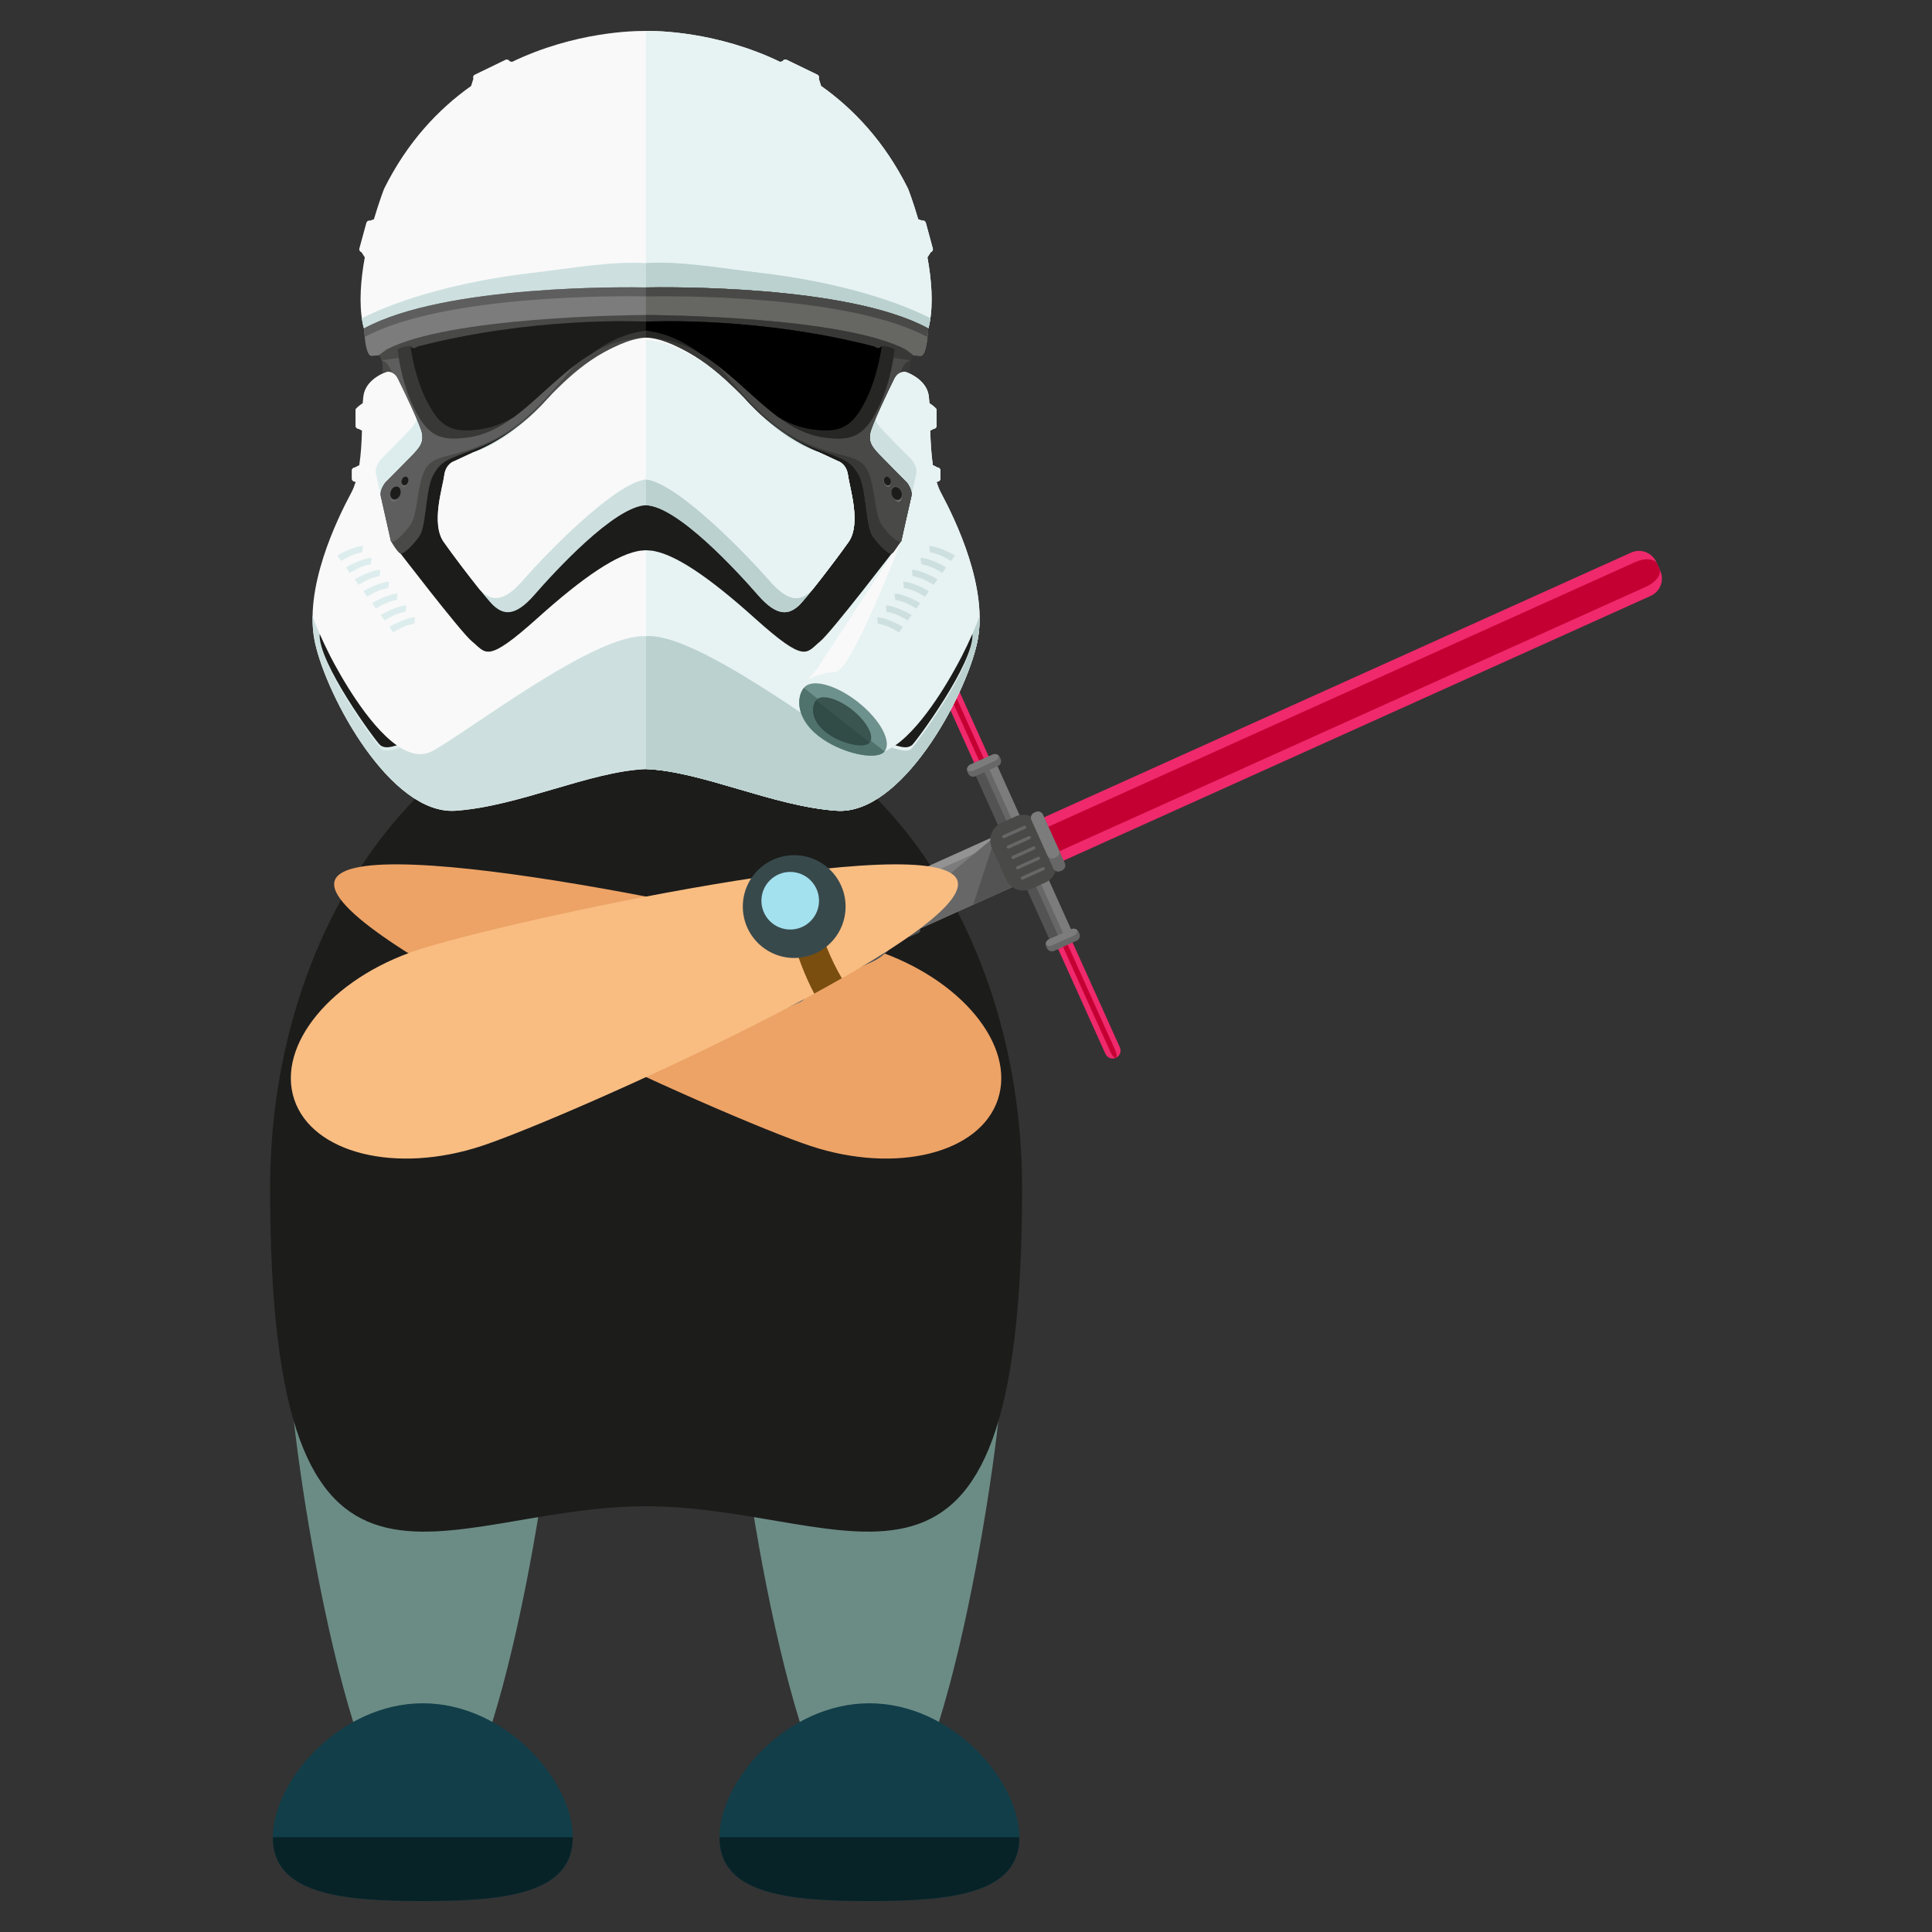 <?xml version="1.0" encoding="utf-8"?>
<!-- Generator: Adobe Illustrator 16.0.0, SVG Export Plug-In . SVG Version: 6.00 Build 0)  -->
<!DOCTYPE svg PUBLIC "-//W3C//DTD SVG 1.1//EN" "http://www.w3.org/Graphics/SVG/1.1/DTD/svg11.dtd">
<svg version="1.1" id="Layer_1" xmlns="http://www.w3.org/2000/svg" xmlns:xlink="http://www.w3.org/1999/xlink" x="0px" y="0px"
	 width="65px" height="65px" viewBox="0 0 65 65" enable-background="new 0 0 65 65" xml:space="preserve">
<rect x="0" y="0" width="65" height="65" fill="#333333" stroke="none"/>
<g>
	<g>
		<g>
			<g>
				<g>
					<path fill="#6B8C85" d="M18.709,45.905c0,2.476-2.008,15.827-4.486,15.827c-2.475,0-4.482-13.352-4.482-15.827
						s2.008-4.484,4.482-4.484C16.701,41.421,18.709,43.43,18.709,45.905z"/>
					<path fill="#6B8C85" d="M33.734,45.905c0,2.476-2.008,15.827-4.486,15.827c-2.475,0-4.482-13.352-4.482-15.827
						s2.008-4.484,4.482-4.484C31.727,41.421,33.734,43.43,33.734,45.905z"/>
				</g>
				<path fill="#1C1C1B" d="M34.387,39.98c0,16.038-5.662,10.697-12.65,10.697c-6.986,0-12.65,5.341-12.65-10.697
					c0-9.17,5.666-16.604,12.65-16.604C28.723,23.377,34.387,30.811,34.387,39.98z"/>
				<g>
					<path fill="#113E49" d="M19.27,61.813c0,1.896-2.26,2.146-5.045,2.146S9.18,63.71,9.18,61.813c0-1.897,2.26-4.508,5.045-4.508
						S19.27,59.916,19.27,61.813z"/>
					<path fill="#072328" d="M19.27,61.813c0,1.896-2.26,2.146-5.045,2.146S9.18,63.71,9.18,61.813"/>
				</g>
				<g>
					<path fill="#113E49" d="M34.295,61.813c0,1.896-2.26,2.146-5.045,2.146s-5.045-0.249-5.045-2.146
						c0-1.897,2.26-4.508,5.045-4.508S34.295,59.916,34.295,61.813z"/>
					<path fill="#072328" d="M34.295,61.813c0,1.896-2.26,2.146-5.045,2.146s-5.045-0.249-5.045-2.146"/>
				</g>
			</g>
		</g>
		<g>
			<g>
				<path fill="#EDA366" d="M33.574,36.984c0.602-1.821-1.252-4.065-4.139-5.019c-2.883-0.951-17.57-4.153-18.174-2.337
					c-0.598,1.82,13.121,7.975,16.006,8.926C30.15,39.507,32.975,38.803,33.574,36.984z"/>
			</g>
			<g>
				<g>
					
						<ellipse transform="matrix(0.411 0.911 -0.911 0.411 44.885 -4.382)" fill="#545354" cx="25.835" cy="32.562" rx="1.228" ry="0.28"/>
					<g>
						<path fill="#EF296B" d="M33.542,26.715c-0.134,0.062-0.293-0.001-0.353-0.134l-2.004-4.443c-0.059-0.132,0-0.291,0.135-0.351
							l0,0c0.133-0.062,0.291-0.001,0.352,0.132l2.003,4.445C33.736,26.497,33.676,26.653,33.542,26.715L33.542,26.715z"/>
						<path fill="#EF296B" d="M37.543,35.591c-0.135,0.059-0.29,0-0.352-0.135l-2.004-4.442c-0.06-0.134,0-0.292,0.133-0.353l0,0
							c0.135-0.061,0.293,0,0.353,0.133l2.004,4.445C37.736,35.372,37.678,35.529,37.543,35.591L37.543,35.591z"/>
					</g>
					<g>
						<path fill="#C40033" d="M33.542,26.715c-0.044,0.02-0.129-0.073-0.188-0.208l-2.003-4.441c-0.06-0.134-0.073-0.26-0.03-0.278
							l0,0c0.043-0.021,0.127,0.073,0.188,0.206l2.003,4.442C33.57,26.57,33.586,26.695,33.542,26.715L33.542,26.715z"/>
						<path fill="#C40033" d="M37.543,35.591c-0.043,0.018-0.127-0.074-0.189-0.208l-2.002-4.444
							c-0.061-0.133-0.072-0.258-0.031-0.277l0,0c0.045-0.021,0.128,0.073,0.189,0.207l2.002,4.443
							C37.572,35.444,37.586,35.569,37.543,35.591L37.543,35.591z"/>
					</g>
					<path fill="#EF296B" d="M35.727,28.981c-0.322,0.146-0.701,0.002-0.848-0.32l-0.131-0.292c-0.145-0.321-0.002-0.7,0.32-0.845
						l19.812-8.934c0.32-0.145,0.7-0.001,0.844,0.32l0.133,0.293c0.145,0.321,0.002,0.699-0.321,0.845L35.727,28.981z"/>
					<path fill="#C40033" d="M35.582,28.665c-0.322,0.145-0.65,0.115-0.731-0.066l-0.073-0.166
						c-0.082-0.182,0.112-0.446,0.434-0.592l19.812-8.934c0.321-0.145,0.649-0.113,0.731,0.067l0.075,0.165
						c0.081,0.184-0.114,0.447-0.435,0.594L35.582,28.665z"/>
					<path fill="#545354" d="M35.785,31.692c-0.2,0.092-0.305,0.293-0.396,0.092l-2.643-5.865c-0.092-0.199,0.13-0.145,0.33-0.235
						l0,0c0.201-0.09,0.305-0.292,0.397-0.091l2.643,5.863C36.209,31.657,35.986,31.601,35.785,31.692L35.785,31.692z"/>
					<path fill="#686768" d="M36.116,31.456l-2.643-5.863c-0.017-0.037-0.034-0.057-0.054-0.069
						c-0.016,0.011-0.033,0.021-0.052,0.028c-0.053,0.023-0.104,0.037-0.153,0.049c-0.041,0.029-0.086,0.059-0.139,0.083
						c-0.019,0.009-0.037,0.015-0.058,0.021c-0.001,0.021,0.001,0.049,0.019,0.084l2.643,5.864c0.017,0.037,0.033,0.056,0.053,0.069
						c0.018-0.011,0.034-0.021,0.053-0.029c0.053-0.023,0.106-0.037,0.154-0.048c0.039-0.03,0.086-0.06,0.137-0.083
						c0.021-0.01,0.041-0.016,0.059-0.022C36.137,31.519,36.135,31.491,36.116,31.456z"/>
					<path fill="#7C7C7C" d="M36.076,31.562c0.021-0.01,0.041-0.016,0.059-0.022c0.002-0.021,0-0.048-0.019-0.083l-2.643-5.863
						c-0.017-0.037-0.034-0.057-0.054-0.069c-0.016,0.011-0.033,0.021-0.052,0.028c-0.021,0.01-0.043,0.014-0.063,0.021
						c-0.021,0.012-0.037,0.024-0.057,0.034c-0.02,0.009-0.039,0.016-0.059,0.023c-0.002,0.021,0.002,0.046,0.018,0.082l2.644,5.864
						c0.015,0.035,0.034,0.057,0.052,0.067c0.016-0.009,0.035-0.019,0.054-0.026c0.021-0.011,0.042-0.015,0.062-0.021
						C36.039,31.584,36.055,31.57,36.076,31.562z"/>
					<path fill="#7C7C7C" d="M30.994,31.224c-0.32,0.145-0.699,0.002-0.844-0.32l-0.215-0.473c-0.145-0.322-0.002-0.701,0.32-0.846
						l3.242-1.461c0.322-0.146,0.699-0.002,0.845,0.319l0.213,0.474c0.146,0.322,0.003,0.699-0.319,0.844L30.994,31.224z"/>
					<path fill="#7C7C7C" d="M30.994,31.224c-0.32,0.145-0.699,0.002-0.844-0.32l-0.215-0.473c-0.145-0.322-0.002-0.701,0.32-0.846
						l3.242-1.461c0.322-0.146,0.699-0.002,0.845,0.319l0.213,0.474c0.146,0.322,0.003,0.699-0.319,0.844L30.994,31.224z"/>
					<path fill="#939393" d="M30.357,29.809l3.24-1.46c0.322-0.146,0.701-0.004,0.846,0.318l0.114,0.252
						c0-0.002-0.002-0.002-0.002-0.002l-0.213-0.474c-0.146-0.321-0.522-0.465-0.845-0.319l-3.242,1.461
						c-0.322,0.145-0.465,0.523-0.32,0.846l0.102,0.223C29.893,30.331,30.035,29.954,30.357,29.809z"/>
					<path fill="#686768" d="M33.498,28.124c0.322-0.146,0.699-0.002,0.845,0.319l0.213,0.474c0.146,0.322,0.003,0.699-0.319,0.844
						l-3.242,1.463c-0.32,0.145-0.699,0.002-0.844-0.32"/>
					<path fill="#545354" d="M33.498,28.124c0.322-0.146,0.699-0.002,0.845,0.319l0.213,0.474c0.146,0.322,0.003,0.699-0.319,0.844
						l-1.494,0.674"/>
					<path fill="#7C7C7C" d="M27.135,33.353c-0.323,0.143-0.703,0.001-0.848-0.321l-0.503-1.116
						c-0.145-0.322-0.001-0.701,0.319-0.846l1.992-0.897c0.321-0.145,0.569-0.293,1.297-0.235l0.767,1.699
						c-0.438,0.586-0.712,0.673-1.034,0.818L27.135,33.353z"/>
					<path fill="#686768" d="M28.096,30.172c0.321-0.145,0.569-0.293,1.297-0.235l0.767,1.699c-0.438,0.586-0.712,0.673-1.034,0.818
						l-1.99,0.898c-0.323,0.143-0.703,0.001-0.848-0.321"/>
					<path fill="#545354" d="M28.096,30.172c0.321-0.145,0.569-0.293,1.297-0.235l0.767,1.699c-0.438,0.586-0.712,0.673-1.034,0.818
						l-1.118,0.502"/>
					<path fill="#7C7C7C" d="M26.55,33.875c-0.116,0.054-0.253,0.003-0.306-0.115l-1.035-2.296
						c-0.053-0.116-0.001-0.253,0.115-0.305l0.418-0.188c0.117-0.053,0.253,0,0.303,0.115l1.037,2.297
						c0.053,0.115,0.002,0.25-0.113,0.303L26.55,33.875z"/>
					<path fill="#686768" d="M26.969,33.687l-0.419,0.188c-0.116,0.054-0.253,0.003-0.306-0.115l-1.035-2.296
						c-0.053-0.116-0.001-0.253,0.115-0.305l0.418-0.188"/>
					<path fill="#686768" d="M30.227,31.692c-0.055,0.022-0.119-0.002-0.145-0.058l-0.741-1.642
						c-0.022-0.053,0.001-0.117,0.057-0.142l0.271-0.122c0.054-0.025,0.118-0.001,0.143,0.054l0.739,1.642
						c0.025,0.055,0.002,0.119-0.055,0.143L30.227,31.692z"/>
					<path fill="#545354" d="M30.627,31.51c-0.054,0.026-0.119,0-0.143-0.054l-0.741-1.643c-0.025-0.054-0.001-0.118,0.055-0.143
						l0.271-0.123c0.055-0.023,0.119,0.001,0.145,0.055l0.738,1.643c0.025,0.054,0.002,0.119-0.053,0.143L30.627,31.51z"/>
					<path fill="#494948" d="M34.695,29.905c-0.321,0.146-0.7,0.002-0.846-0.318l-0.475-1.057c-0.146-0.322-0.004-0.701,0.318-0.847
						l0.473-0.214c0.323-0.145,0.701-0.001,0.847,0.321l0.476,1.055c0.146,0.323,0.003,0.7-0.318,0.847L34.695,29.905z"/>
					<path fill="#686768" d="M35.68,29.307c-0.094,0.041-0.202,0.001-0.244-0.091l-0.734-1.631c-0.042-0.092,0-0.201,0.092-0.24
						l0.056-0.025c0.091-0.041,0.198-0.001,0.239,0.091l0.737,1.631c0.04,0.092-0.001,0.2-0.093,0.243L35.68,29.307z"/>
					<path fill="#7C7C7C" d="M35.625,28.597l-0.537-1.187c-0.041-0.092-0.148-0.132-0.239-0.091l-0.056,0.025
						c-0.092,0.039-0.134,0.148-0.092,0.24l0.535,1.187c0.041,0.093,0.148,0.134,0.242,0.093l0.055-0.025
						C35.626,28.798,35.666,28.688,35.625,28.597z"/>
					<g>
						<path fill="#686768" d="M32.55,25.968c-0.042-0.092-0.001-0.201,0.091-0.242l0.757-0.34c0.091-0.041,0.2,0,0.241,0.091
							l0.024,0.056c0.044,0.093,0.001,0.2-0.09,0.241l-0.757,0.343c-0.094,0.041-0.201,0-0.242-0.092L32.55,25.968z"/>
						<path fill="#7C7C7C" d="M32.736,25.935l0.756-0.342c0.068-0.03,0.107-0.102,0.105-0.173c-0.051-0.05-0.131-0.065-0.2-0.034
							l-0.757,0.34c-0.068,0.032-0.109,0.104-0.107,0.176C32.586,25.95,32.665,25.966,32.736,25.935z"/>
						<path fill="#686768" d="M35.199,31.843c-0.041-0.09-0.001-0.2,0.092-0.242l0.756-0.34c0.09-0.041,0.199,0,0.242,0.093
							l0.025,0.054c0.041,0.094,0,0.2-0.094,0.242l-0.756,0.342c-0.091,0.041-0.199,0-0.24-0.092L35.199,31.843z"/>
						<path fill="#7C7C7C" d="M35.385,31.811l0.756-0.341c0.068-0.031,0.108-0.103,0.106-0.174c-0.052-0.051-0.131-0.066-0.2-0.035
							l-0.756,0.34c-0.07,0.032-0.111,0.104-0.108,0.174C35.236,31.825,35.314,31.841,35.385,31.811z"/>
					</g>
					<path fill="#424042" d="M29.382,31.373c-0.181,0.081-0.758,0.167-0.841-0.016c-0.08-0.181,0.366-0.559,0.545-0.641
						c0.182-0.08,0.395,0,0.477,0.179C29.645,31.079,29.563,31.291,29.382,31.373z"/>
					<circle fill="#EF296B" cx="29.234" cy="31.045" r="0.36"/>
					<path fill="#DD1B65" d="M29.361,30.71c0.186,0.068,0.278,0.277,0.211,0.463c-0.071,0.186-0.279,0.279-0.465,0.209"/>
				</g>
				<g>
					<path fill="#686768" d="M34.518,27.812c0.012,0.026,0,0.06-0.029,0.071l-0.697,0.314c-0.029,0.014-0.062,0.002-0.072-0.025l0,0
						c-0.013-0.028,0-0.059,0.027-0.072l0.699-0.315C34.471,27.772,34.504,27.784,34.518,27.812L34.518,27.812z"/>
					<path fill="#686768" d="M34.675,28.159c0.011,0.029-0.001,0.062-0.028,0.072l-0.699,0.315c-0.029,0.013-0.061,0-0.071-0.028
						l0,0c-0.013-0.026-0.001-0.059,0.026-0.07l0.699-0.314C34.631,28.121,34.662,28.133,34.675,28.159L34.675,28.159z"/>
					<path fill="#686768" d="M34.83,28.508c0.014,0.028,0,0.061-0.027,0.071l-0.699,0.316c-0.028,0.014-0.059,0-0.072-0.027l0,0
						c-0.012-0.027-0.001-0.06,0.027-0.072l0.701-0.314C34.787,28.469,34.82,28.479,34.83,28.508L34.83,28.508z"/>
					<path fill="#686768" d="M34.988,28.856c0.01,0.025,0,0.059-0.028,0.07l-0.7,0.315c-0.027,0.013-0.059-0.001-0.07-0.026l0,0
						c-0.012-0.027-0.002-0.059,0.027-0.07l0.698-0.316C34.943,28.817,34.976,28.828,34.988,28.856L34.988,28.856z"/>
					<path fill="#686768" d="M35.145,29.204c0.012,0.026,0,0.059-0.027,0.072l-0.699,0.314c-0.027,0.014-0.061,0-0.072-0.025l0,0
						c-0.012-0.027,0-0.06,0.027-0.072l0.699-0.314C35.1,29.166,35.133,29.177,35.145,29.204L35.145,29.204z"/>
				</g>
			</g>
			<g>
				<path fill="#F9BD82" d="M9.898,36.984c-0.602-1.821,1.252-4.065,4.139-5.019c2.883-0.951,17.57-4.153,18.174-2.337
					c0.598,1.82-13.121,7.975-16.006,8.926C13.322,39.507,10.498,38.803,9.898,36.984z"/>
			</g>
		</g>
		<path fill="#7A4E0E" d="M27.361,30.5c-0.109-0.417-0.184-0.814-0.242-1.2c-0.281,0.034-0.568,0.07-0.86,0.109
			c0.044,0.572,0.146,1.205,0.321,1.872c0.217,0.825,0.504,1.562,0.814,2.149c0.319-0.174,0.629-0.346,0.929-0.517
			C27.956,32.294,27.611,31.454,27.361,30.5z"/>
		<circle fill="#38494C" cx="26.72" cy="30.501" r="1.729"/>
		<circle fill="#A3E1EF" cx="26.586" cy="30.304" r="0.969"/>
	</g>
	<g>
		<g>
			<g>
				<path fill="#F9F9F9" d="M31.648,16.562c-0.053-0.102-0.098-0.217-0.137-0.34l0.029-0.019c0.055,0,0.1-0.045,0.1-0.101v-0.275
					c0-0.055-0.045-0.1-0.1-0.1l-0.156-0.079c-0.056-0.377-0.076-0.784-0.088-1.161l0.115-0.058c0.055,0,0.1-0.045,0.1-0.101V13.78
					c0-0.037-0.135-0.146-0.242-0.215c-0.009-0.151-0.022-0.274-0.045-0.354c-0.139-0.489-0.727-0.688-0.727-0.688l-8.652-2.074
					v-0.052l-0.109,0.026l-0.107-0.026v0.052l-8.654,2.074c0,0-0.588,0.199-0.725,0.688c-0.022,0.08-0.037,0.203-0.047,0.354
					c-0.105,0.068-0.242,0.178-0.242,0.215v0.549c0,0.056,0.047,0.101,0.102,0.101l0.115,0.058c-0.012,0.377-0.032,0.784-0.09,1.161
					l-0.154,0.079c-0.056,0-0.1,0.045-0.1,0.1v0.275c0,0.056,0.044,0.101,0.1,0.101l0.029,0.019
					c-0.039,0.123-0.084,0.238-0.138,0.34c-0.489,0.913-1.626,3.239-1.226,5.064c0.4,1.826,2.551,5.803,4.727,5.65
					c2.136-0.146,4.527-1.327,6.41-1.402c1.885,0.075,4.277,1.256,6.412,1.402c2.176,0.152,4.326-3.824,4.725-5.65
					C33.275,19.801,32.137,17.475,31.648,16.562z"/>
				<path fill="#E7F2F2" d="M31.512,16.222l0.029-0.019c0.055,0,0.1-0.045,0.1-0.101v-0.275c0-0.055-0.045-0.1-0.1-0.1l-0.156-0.079
					c-0.056-0.377-0.076-0.784-0.088-1.161l0.115-0.058c0.055,0,0.1-0.045,0.1-0.101V13.78c0-0.037-0.135-0.146-0.242-0.215
					c-0.009-0.151-0.022-0.274-0.045-0.354c-0.139-0.489-0.727-0.688-0.727-0.688l-8.652-2.074v-0.052l-0.109,0.026l-0.004-0.001
					v15.452h0.004c1.885,0.075,4.277,1.256,6.412,1.402c2.176,0.152,4.326-3.824,4.725-5.65c0.402-1.825-0.736-4.151-1.225-5.064
					C31.596,16.46,31.551,16.345,31.512,16.222z"/>
				<path fill="#1C1C1B" d="M29.848,16.549l-0.773-1.45l-4.301-1.875l-3.037,3.273l-3.035-3.273L14.4,15.099l-0.775,1.45
					l-0.312,1.862c0,0,2.194,2.867,2.562,3.164c0.483,0.393,0.474,0.775,2.201-0.773c1.53-1.377,2.726-2.201,3.519-2.281v0.004
					c0.045-0.007,0.092-0.012,0.141-0.012s0.098,0.005,0.143,0.012v-0.004c0.791,0.08,1.988,0.904,3.518,2.281
					c1.727,1.549,1.717,1.166,2.201,0.773c0.367-0.297,2.563-3.164,2.563-3.164L29.848,16.549z"/>
				<path fill="#F9F9F9" d="M31.383,8.361l-0.235-0.869c-0.017-0.052-0.071-0.084-0.124-0.069l-0.131-0.047
					c-0.179-0.615-0.344-1.031-0.344-1.031c-0.781-1.568-1.824-2.674-2.924-3.453l-0.078-0.246c0.023-0.049,0.002-0.109-0.047-0.133
					l-1.035-0.502c-0.051-0.023-0.109-0.002-0.133,0.047L26.25,2.083c-2.127-1.023-4.129-1.047-4.514-1.041
					c-0.383-0.006-2.385,0.018-4.512,1.041l-0.081-0.025c-0.024-0.049-0.085-0.07-0.134-0.047l-1.037,0.502
					c-0.048,0.023-0.07,0.084-0.045,0.133L15.85,2.892c-1.1,0.779-2.145,1.885-2.925,3.453c0,0-0.164,0.416-0.345,1.031
					l-0.131,0.047c-0.053-0.015-0.105,0.018-0.122,0.069L12.09,8.361c-0.014,0.054,0.018,0.108,0.071,0.123l0.112,0.175
					c-0.135,0.74-0.203,1.541-0.072,2.212c0.35,1.802,2.674-0.449,2.674-0.449l5.803-0.3l1.059-0.189l1.061,0.189l5.803,0.3
					c0,0,2.324,2.251,2.674,0.449c0.131-0.671,0.062-1.472-0.072-2.212l0.112-0.175C31.365,8.47,31.398,8.415,31.383,8.361z"/>
				<path fill="#E7F2F2" d="M31.147,7.492c-0.017-0.052-0.071-0.084-0.124-0.069l-0.131-0.047c-0.179-0.615-0.344-1.031-0.344-1.031
					c-0.781-1.568-1.824-2.674-2.924-3.453l-0.078-0.246c0.023-0.049,0.002-0.109-0.047-0.133l-1.035-0.502
					c-0.051-0.023-0.109-0.002-0.133,0.047L26.25,2.083c-2.127-1.023-4.129-1.047-4.514-1.041h-0.004v8.893l0.004-0.002l1.061,0.189
					l5.803,0.3c0,0,2.324,2.251,2.674,0.449c0.131-0.671,0.062-1.472-0.072-2.212l0.112-0.175c0.052-0.015,0.085-0.069,0.069-0.123
					L31.147,7.492z"/>
				<g>
					<g>
						<path fill="#CDE0DF" d="M32.957,20.721c-0.092,0.297-0.354,0.89-0.6,1.363c-0.433,0.842-2.125,3.884-3.427,3.185
							c-1.226-0.661-5.509-3.99-7.194-3.862c-1.684-0.128-5.967,3.201-7.194,3.862c-1.3,0.699-2.992-2.343-3.427-3.185
							c-0.244-0.474-0.506-1.066-0.598-1.363c-0.008,0.31,0.018,0.612,0.082,0.905c0.4,1.826,2.551,5.803,4.727,5.65
							c2.136-0.146,4.527-1.327,6.41-1.402c1.885,0.075,4.277,1.256,6.412,1.402c2.176,0.152,4.326-3.824,4.725-5.65
							C32.938,21.333,32.962,21.03,32.957,20.721z"/>
						<path fill="#BAD1CF" d="M32.357,22.084c-0.433,0.842-2.125,3.884-3.427,3.185c-1.226-0.661-5.509-3.99-7.194-3.862h-0.004
							v4.468h0.004c1.885,0.075,4.277,1.256,6.412,1.402c2.176,0.152,4.326-3.824,4.725-5.65c0.064-0.293,0.089-0.596,0.084-0.905
							C32.865,21.018,32.603,21.61,32.357,22.084z"/>
						<path fill="#DDEDED" d="M13.436,12.413c0.247,0.516,0.58,1.244,0.6,1.418c0.023,0.238,0.012,0.363-0.301,0.688
							c-0.314,0.326-0.938,0.951-0.938,0.951s-0.2,0.25-0.15,0.463s0.338,1.5,0.338,1.5s0.25,0.44,0.349,0.428
							c0.101-0.012,0.376-0.253,0.613-0.59c0.237-0.338,0.2-1.576,0.463-2.051c0.263-0.476,0.462-0.525,1.339-0.851
							c0.873-0.325,1.6-0.75,2.5-1.713c0.9-0.964,1.975-1.875,3.338-2.051v-0.146L13.436,12.413z"/>
						<path fill="#CDE0DF" d="M30.037,12.413c-0.245,0.516-0.578,1.244-0.596,1.418c-0.025,0.238-0.014,0.363,0.299,0.688
							c0.312,0.326,0.938,0.951,0.938,0.951s0.2,0.25,0.15,0.463s-0.339,1.5-0.339,1.5s-0.247,0.44-0.349,0.428
							c-0.101-0.012-0.375-0.253-0.612-0.59c-0.238-0.338-0.2-1.576-0.464-2.051c-0.262-0.476-0.463-0.525-1.338-0.851
							s-1.6-0.75-2.5-1.713c-0.9-0.964-1.975-1.875-3.34-2.051v-0.146L30.037,12.413z"/>
						<path fill="#CDE0DF" d="M25.578,9.181c-1.383-0.164-2.695-0.399-3.842-0.328c-1.145-0.071-2.457,0.164-3.84,0.328
							c-2.324,0.271-4.371,0.844-5.725,1.526c0.008,0.056,0.018,0.11,0.029,0.164c0.35,1.802,2.674-0.449,2.674-0.449l5.803-0.3
							l1.059-0.189l1.061,0.189l5.803,0.3c0,0,2.324,2.251,2.674,0.449c0.012-0.054,0.021-0.108,0.029-0.164
							C29.947,10.024,27.902,9.452,25.578,9.181z"/>
						<path fill="#BAD1CF" d="M21.736,8.853h-0.004v1.082l0.004-0.002l1.061,0.189l5.803,0.3c0,0,2.324,2.251,2.674,0.449
							c0.012-0.054,0.021-0.108,0.029-0.164c-1.355-0.683-3.4-1.255-5.725-1.526C24.195,9.017,22.883,8.781,21.736,8.853z"/>
						<path fill="#7C7C7C" d="M21.736,9.671c-0.561-0.012-6.767-0.104-9.486,1.376c0,0,0.024,0.927,0.25,0.927
							c0.215,0,8.579-0.786,9.236-0.849c0.659,0.062,9.022,0.849,9.238,0.849c0.225,0,0.25-0.927,0.25-0.927
							C28.504,9.567,22.297,9.659,21.736,9.671z"/>
						<path fill="#666663" d="M21.736,9.671h-0.004v1.456l0.004-0.002c0.659,0.062,9.022,0.849,9.238,0.849
							c0.225,0,0.25-0.927,0.25-0.927C28.504,9.567,22.297,9.659,21.736,9.671z"/>
						<path fill="#DDEDED" d="M11.586,22.928c-0.193-0.287-0.346-0.537-0.432-0.706c-0.123-0.24-0.252-0.508-0.361-0.754
							c-0.062,0.969,1.895,3.617,2.031,3.734c0.135,0.113,0.437,0.017,0.645-0.047C12.757,24.719,12.057,23.712,11.586,22.928z"/>
						<path fill="#1C1C1B" d="M11.115,22.084c-0.123-0.239-0.25-0.509-0.361-0.756c-0.061,0.972,1.896,3.62,2.033,3.737
							c0.156,0.131,0.363,0.066,0.562,0.011C12.365,24.384,11.424,22.682,11.115,22.084z"/>
						<g>
							<path fill="#DDEDED" d="M13.227,21.276L13.1,21.089c0,0,0.518-0.307,0.863-0.32l-0.025,0.215c0,0-0.219,0.035-0.388,0.116
								C13.381,21.182,13.227,21.276,13.227,21.276z"/>
							<path fill="#DDEDED" d="M12.934,20.875l-0.125-0.187c0,0,0.52-0.308,0.863-0.318l-0.025,0.213c0,0-0.219,0.037-0.389,0.118
								C13.089,20.782,12.934,20.875,12.934,20.875z"/>
							<path fill="#DDEDED" d="M12.641,20.475l-0.123-0.187c0,0,0.518-0.307,0.861-0.318l-0.025,0.211c0,0-0.219,0.039-0.388,0.12
								C12.798,20.381,12.641,20.475,12.641,20.475z"/>
							<path fill="#DDEDED" d="M12.351,20.074l-0.125-0.187c0,0,0.519-0.306,0.862-0.318l-0.025,0.212c0,0-0.219,0.038-0.388,0.118
								C12.506,19.981,12.351,20.074,12.351,20.074z"/>
							<path fill="#DDEDED" d="M12.059,19.676l-0.125-0.188c0,0,0.52-0.307,0.863-0.318l-0.025,0.212c0,0-0.221,0.038-0.387,0.118
								C12.215,19.582,12.059,19.676,12.059,19.676z"/>
							<path fill="#DDEDED" d="M11.766,19.275l-0.125-0.188c0,0,0.52-0.307,0.863-0.318l-0.024,0.213c0,0-0.218,0.037-0.389,0.119
								C11.922,19.181,11.766,19.275,11.766,19.275z"/>
							<path fill="#DDEDED" d="M11.473,18.874l-0.123-0.188c0,0,0.52-0.305,0.863-0.318l-0.025,0.214c0,0-0.219,0.037-0.389,0.118
								C11.632,18.78,11.473,18.874,11.473,18.874z"/>
						</g>
						<path fill="#494948" d="M29.574,15.286c-0.312-0.325-0.325-0.451-0.301-0.688c0.025-0.238,0.637-1.515,0.812-1.863
							c0.174-0.35,0.525-0.201,0.525-0.201c-0.062-0.387,0.113-0.587,0.113-0.587l-0.252-0.187c-2.1-1.105-8.23-1.16-8.719-1.163
							l0,0c0,0-0.008,0-0.018,0s-0.016,0-0.016,0l0,0C21.232,10.601,15.1,10.655,13,11.761l-0.25,0.187c0,0,0.175,0.2,0.112,0.587
							c0,0,0.351-0.148,0.524,0.201c0.176,0.349,0.788,1.625,0.814,1.863c0.023,0.236,0.011,0.362-0.301,0.688
							c-0.314,0.324-0.937,0.949-0.937,0.949s-0.202,0.251-0.151,0.463c0.05,0.213,0.338,1.502,0.338,1.502s0.25,0.44,0.348,0.428
							c0.102-0.014,0.378-0.253,0.615-0.59c0.236-0.339,0.201-1.576,0.463-2.052s0.463-0.525,1.337-0.852
							c0.876-0.323,1.602-0.749,2.501-1.712c0.898-0.959,1.968-1.867,3.322-2.049c1.355,0.182,2.426,1.09,3.323,2.049
							c0.9,0.963,1.626,1.389,2.501,1.712c0.875,0.326,1.076,0.376,1.338,0.852s0.225,1.713,0.463,2.052
							c0.237,0.337,0.513,0.576,0.613,0.59c0.1,0.013,0.35-0.428,0.35-0.428s0.287-1.289,0.338-1.502
							c0.051-0.212-0.15-0.463-0.15-0.463S29.887,15.61,29.574,15.286z"/>
						<path fill="#383836" d="M30.473,11.761c-2.1-1.105-8.23-1.16-8.719-1.163l0,0c0,0-0.008,0-0.018,0h-0.004v0.778l0.004-0.002
							c1.355,0.182,2.426,1.09,3.323,2.049c0.9,0.963,1.626,1.389,2.501,1.712c0.875,0.326,1.076,0.376,1.338,0.852
							s0.225,1.713,0.463,2.052c0.237,0.337,0.513,0.576,0.613,0.59c0.1,0.013,0.35-0.428,0.35-0.428s0.287-1.289,0.338-1.502
							c0.051-0.212-0.15-0.463-0.15-0.463s-0.625-0.625-0.938-0.949c-0.312-0.325-0.325-0.451-0.301-0.688
							c0.025-0.238,0.637-1.515,0.812-1.863c0.174-0.35,0.525-0.201,0.525-0.201c-0.062-0.387,0.113-0.587,0.113-0.587
							L30.473,11.761z"/>
						<path fill="#5E5E5E" d="M12.838,12.12c0.092,0.023,0.188,0.083,0.256,0.221c0.023,0.05,0.057,0.115,0.096,0.192
							c0.072,0.032,0.144,0.093,0.197,0.202c0.176,0.349,0.788,1.625,0.814,1.863c0.023,0.236,0.011,0.362-0.301,0.688
							c-0.314,0.324-0.937,0.949-0.937,0.949s-0.202,0.251-0.151,0.463c0.05,0.213,0.338,1.502,0.338,1.502s0.004,0.006,0.01,0.018
							c0.018,0.011,0.033,0.018,0.047,0.016c0.1-0.013,0.374-0.252,0.611-0.59c0.238-0.338,0.219-1.369,0.482-1.844
							c0.263-0.477,0.768-0.4,1.643-0.728c0.875-0.324,1.521-0.712,2.422-1.675c0.9-0.963,1.731-2.244,3.095-2.42"/>
					</g>
					<g>
						<path fill="#6B6B6B" d="M13.464,16.642c-0.04,0.117-0.159,0.271-0.247,0.24c-0.087-0.029-0.113-0.232-0.069-0.351
							c0.038-0.118,0.146-0.188,0.233-0.157S13.506,16.524,13.464,16.642z"/>
						<path fill="#1C1C1B" d="M13.464,16.642c-0.04,0.117-0.144,0.189-0.232,0.157c-0.089-0.03-0.128-0.149-0.084-0.268
							c0.038-0.118,0.146-0.188,0.233-0.157S13.506,16.524,13.464,16.642z"/>
					</g>
					<g>
						<path fill="#6B6B6B" d="M13.736,16.222c-0.026,0.078-0.106,0.18-0.166,0.16c-0.057-0.021-0.072-0.157-0.045-0.234
							c0.027-0.08,0.098-0.125,0.155-0.105C13.738,16.063,13.766,16.143,13.736,16.222z"/>
						
							<ellipse transform="matrix(0.943 0.332 -0.332 0.943 6.144 -3.607)" fill="#1C1C1B" cx="13.631" cy="16.185" rx="0.112" ry="0.15"/>
					</g>
				</g>
				<g>
					<g>
						<path fill="#E7F2F2" d="M31.887,22.928c0.195-0.287,0.348-0.537,0.434-0.706c0.123-0.24,0.252-0.508,0.361-0.754
							c0.062,0.969-1.896,3.617-2.033,3.734c-0.133,0.113-0.436,0.017-0.643-0.047C30.717,24.719,31.418,23.712,31.887,22.928z"/>
						<path fill="#1C1C1B" d="M32.357,22.084c0.123-0.239,0.252-0.509,0.359-0.756c0.064,0.972-1.895,3.62-2.029,3.737
							c-0.157,0.131-0.363,0.066-0.562,0.011C31.109,24.384,32.051,22.682,32.357,22.084z"/>
						<g>
							<path fill="#CDE0DF" d="M30.248,21.276l0.127-0.188c0,0-0.521-0.307-0.863-0.32l0.023,0.215c0,0,0.219,0.035,0.389,0.116
								C30.092,21.182,30.248,21.276,30.248,21.276z"/>
							<path fill="#CDE0DF" d="M30.541,20.875l0.125-0.187c0,0-0.52-0.308-0.863-0.318l0.025,0.213c0,0,0.219,0.037,0.387,0.118
								C30.385,20.782,30.541,20.875,30.541,20.875z"/>
							<path fill="#CDE0DF" d="M30.832,20.475l0.125-0.187c0,0-0.52-0.307-0.863-0.318l0.025,0.211c0,0,0.221,0.039,0.389,0.12
								C30.676,20.381,30.832,20.475,30.832,20.475z"/>
							<path fill="#CDE0DF" d="M31.124,20.074l0.125-0.187c0,0-0.519-0.306-0.863-0.318l0.025,0.212c0,0,0.218,0.038,0.388,0.118
								C30.969,19.981,31.124,20.074,31.124,20.074z"/>
							<path fill="#CDE0DF" d="M31.416,19.676l0.125-0.188c0,0-0.52-0.307-0.863-0.318l0.025,0.212c0,0,0.219,0.038,0.387,0.118
								C31.26,19.582,31.416,19.676,31.416,19.676z"/>
							<path fill="#CDE0DF" d="M31.707,19.275l0.125-0.188c0,0-0.519-0.307-0.862-0.318l0.026,0.213c0,0,0.217,0.037,0.387,0.119
								C31.551,19.181,31.707,19.275,31.707,19.275z"/>
							<path fill="#CDE0DF" d="M32,18.874l0.125-0.188c0,0-0.52-0.305-0.863-0.318l0.025,0.214c0,0,0.22,0.037,0.387,0.118
								C31.843,18.78,32,18.874,32,18.874z"/>
						</g>
						<path fill="#5E5E5E" d="M21.736,9.671c-0.561-0.012-6.767-0.104-9.486,1.376c0,0,0.004,0.128,0.02,0.29
							c2.676-1.438,8.658-1.381,9.428-1.366v0.002c0,0,0.014,0,0.039-0.002c0.027,0.002,0.041,0.002,0.041,0.002V9.971
							c0.768-0.015,6.752-0.072,9.428,1.366c0.016-0.162,0.02-0.29,0.02-0.29C28.504,9.567,22.297,9.659,21.736,9.671z"/>
						<path fill="#494947" d="M21.736,9.671h-0.004v0.3h0.004c0.027,0.002,0.041,0.002,0.041,0.002V9.971
							c0.768-0.015,6.752-0.072,9.428,1.366c0.016-0.162,0.02-0.29,0.02-0.29C28.504,9.567,22.297,9.659,21.736,9.671z"/>
						<path fill="#494948" d="M30.637,12.12c-0.092,0.023-0.188,0.083-0.256,0.221c-0.023,0.05-0.059,0.115-0.096,0.192
							c-0.072,0.032-0.145,0.093-0.199,0.202c-0.176,0.349-0.787,1.625-0.812,1.863c-0.024,0.236-0.011,0.362,0.301,0.688
							c0.312,0.324,0.938,0.949,0.938,0.949s0.201,0.251,0.15,0.463c-0.051,0.213-0.338,1.502-0.338,1.502s-0.004,0.006-0.01,0.018
							c-0.018,0.011-0.033,0.018-0.047,0.016c-0.1-0.013-0.374-0.252-0.613-0.59c-0.236-0.338-0.217-1.369-0.48-1.844
							c-0.263-0.477-0.768-0.4-1.643-0.728c-0.875-0.324-1.521-0.712-2.422-1.675s-1.731-2.244-3.096-2.42"/>
						<path fill="#383836" d="M29.637,11.673c-0.088,0.1-0.213-0.013-0.213-0.013c-3.854-0.999-7.424-0.852-7.688-0.839
							c-0.262-0.013-3.834-0.16-7.687,0.839c0,0-0.125,0.112-0.212,0.013c-0.088-0.1-0.462,0.074-0.462,0.074
							s0.097,1.064,0.558,1.993c0.459,0.921,0.867,1.116,1.836,0.975c1.137-0.167,1.945-1.028,2.894-1.867
							c0.946-0.835,1.806-1.47,3.073-1.476c1.268,0.006,2.127,0.641,3.072,1.476c0.949,0.839,1.76,1.7,2.896,1.867
							c0.969,0.142,1.377-0.054,1.835-0.975c0.461-0.929,0.559-1.993,0.559-1.993S29.724,11.573,29.637,11.673z"/>
						<path fill="#262624" d="M29.637,11.673c-0.088,0.1-0.213-0.013-0.213-0.013c-3.854-0.999-7.424-0.852-7.688-0.839h-0.002
							l-0.002,0.553l0.004-0.002c1.268,0.006,2.127,0.641,3.072,1.476c0.949,0.839,1.76,1.7,2.896,1.867
							c0.969,0.142,1.377-0.054,1.835-0.975c0.461-0.929,0.559-1.993,0.559-1.993S29.724,11.573,29.637,11.673z"/>
						<path fill="#1C1C1B" d="M29.637,11.673c-0.088,0.1-0.213-0.013-0.213-0.013c-3.854-0.999-7.424-0.852-7.688-0.839
							c-0.262-0.013-3.834-0.16-7.687,0.839c0,0-0.125,0.112-0.212,0.013c-0.008-0.01-0.016-0.014-0.027-0.02
							c0.049,0.344,0.189,1.116,0.536,1.812c0.458,0.921,0.866,1.117,1.834,0.976c0.405-0.061,0.767-0.207,1.11-0.41
							c0.461-0.341,0.898-0.764,1.372-1.183c0.411-0.362,0.808-0.688,1.229-0.94c0.56-0.407,1.141-0.699,1.845-0.785
							c0.705,0.086,1.285,0.378,1.846,0.785c0.42,0.252,0.816,0.578,1.227,0.94c0.475,0.419,0.914,0.842,1.375,1.183
							c0.344,0.203,0.705,0.35,1.11,0.41c0.966,0.142,1.375-0.055,1.835-0.976c0.344-0.695,0.484-1.468,0.535-1.812
							C29.652,11.659,29.643,11.663,29.637,11.673z"/>
						<path d="M29.424,11.66c-3.854-0.999-7.424-0.852-7.688-0.839h-0.002l-0.002,0.303l0.004-0.002
							c0.705,0.086,1.285,0.378,1.846,0.785c0.42,0.252,0.816,0.578,1.227,0.94c0.475,0.419,0.914,0.842,1.375,1.183
							c0.344,0.203,0.705,0.35,1.11,0.41c0.966,0.142,1.375-0.055,1.835-0.976c0.344-0.695,0.484-1.468,0.535-1.812
							c-0.012,0.006-0.021,0.01-0.027,0.02C29.549,11.772,29.424,11.66,29.424,11.66z"/>
						<path fill="#CDE0DF" d="M28.531,15.999c-0.05-0.4-0.334-0.483-0.334-0.483l-0.649-0.301c-1.484-0.601-2.488-1.792-2.488-1.792
							c-1.831-1.893-3.05-1.984-3.323-1.979c-0.271-0.006-1.49,0.086-3.322,1.979c0,0-1.005,1.191-2.487,1.792l-0.649,0.301
							c0,0-0.285,0.083-0.334,0.483c-0.051,0.4-0.451,1.617-0.018,2.233s1.455,1.948,1.686,2.151
							c0.314,0.279,0.699,0.399,1.365-0.367c0.656-0.753,2.692-2.985,3.76-3.018c1.069,0.032,3.105,2.265,3.761,3.018
							c0.666,0.767,1.052,0.646,1.367,0.367c0.229-0.203,1.25-1.535,1.685-2.151C28.981,17.616,28.582,16.399,28.531,15.999z"/>
						<path fill="#BAD1CF" d="M28.197,15.516l-0.649-0.301c-1.484-0.601-2.488-1.792-2.488-1.792
							c-1.831-1.893-3.05-1.984-3.323-1.979h-0.004v5.555h0.004c1.069,0.032,3.105,2.265,3.761,3.018
							c0.666,0.767,1.052,0.646,1.367,0.367c0.229-0.203,1.25-1.535,1.685-2.151c0.433-0.616,0.033-1.833-0.018-2.233
							C28.481,15.599,28.197,15.516,28.197,15.516z"/>
						<path fill="#F9F9F9" d="M28.531,15.999c-0.05-0.4-0.334-0.483-0.334-0.483l-0.649-0.301c-1.312-0.403-2.488-1.792-2.488-1.792
							c-1.831-1.893-3.05-2.068-3.323-2.062c-0.271-0.006-1.49,0.17-3.322,2.062c0,0-1.176,1.389-2.487,1.792l-0.649,0.301
							c0,0-0.285,0.083-0.334,0.483c-0.051,0.4-0.451,1.617-0.018,2.233c0.283,0.403,0.814,1.108,1.214,1.606
							c0.028,0.029,0.052,0.054,0.07,0.068c0.315,0.281,0.7,0.4,1.367-0.365c0.642-0.739,3.05-3.28,4.159-3.414
							c1.111,0.134,3.518,2.675,4.16,3.414c0.668,0.766,1.051,0.646,1.367,0.365c0.018-0.015,0.043-0.039,0.07-0.068
							c0.4-0.498,0.932-1.203,1.215-1.606C28.981,17.616,28.582,16.399,28.531,15.999z"/>
						<path fill="#E7F2F2" d="M28.197,15.516l-0.649-0.301c-1.312-0.403-2.488-1.792-2.488-1.792
							c-1.831-1.893-3.05-1.984-3.323-1.979h-0.004v4.686l0.004-0.002c1.111,0.134,3.518,2.675,4.16,3.414
							c0.668,0.766,1.051,0.646,1.367,0.365c0.018-0.015,0.043-0.039,0.07-0.068c0.4-0.498,0.932-1.203,1.215-1.606
							c0.433-0.616,0.033-1.833-0.018-2.233C28.481,15.599,28.197,15.516,28.197,15.516z"/>
					</g>
					<g>
						<path fill="#6B6B6B" d="M30.008,16.642c0.043,0.117,0.162,0.271,0.25,0.24c0.089-0.029,0.109-0.232,0.069-0.351
							s-0.146-0.188-0.233-0.157S29.969,16.524,30.008,16.642z"/>
						
							<ellipse transform="matrix(-0.945 0.327 -0.327 -0.945 64.098 22.41)" fill="#1C1C1B" cx="30.167" cy="16.586" rx="0.169" ry="0.225"/>
					</g>
					<g>
						<path fill="#6B6B6B" d="M29.736,16.222c0.027,0.078,0.107,0.18,0.166,0.16c0.059-0.021,0.074-0.157,0.047-0.234
							c-0.027-0.08-0.098-0.125-0.156-0.105C29.734,16.063,29.709,16.143,29.736,16.222z"/>
						
							<ellipse transform="matrix(-0.944 0.329 -0.329 -0.944 63.35 21.643)" fill="#1C1C1B" cx="29.843" cy="16.185" rx="0.113" ry="0.15"/>
					</g>
				</g>
			</g>
		</g>
		<g>
			<g>
				<path fill="#6D918C" d="M29.758,25.281c-0.258,0.325-1.475,0.067-2.223-0.522c-0.75-0.59-0.748-1.291-0.489-1.617
					c0.257-0.326,1.071-0.111,1.821,0.479C29.615,24.212,30.016,24.955,29.758,25.281z"/>
				<path fill="#50726C" d="M27.046,23.142c-0.259,0.326-0.261,1.027,0.489,1.617c0.748,0.59,1.965,0.848,2.223,0.522"/>
			</g>
			<g>
				<path fill="#3A544F" d="M29.259,24.981c-0.171,0.217-0.978,0.045-1.477-0.348s-0.495-0.857-0.326-1.074
					c0.171-0.217,0.714-0.074,1.21,0.318C29.164,24.271,29.43,24.765,29.259,24.981z"/>
				<path fill="#314C47" d="M29.259,24.981c-0.171,0.217-0.978,0.045-1.477-0.348s-0.495-0.857-0.326-1.074"/>
			</g>
		</g>
		<path fill="#F9F9F9" d="M27.492,22.496c0,0,2.621-4.021,2.822-4.278c0,0-1.666,4.377-2.215,4.396s-0.922,0.254-0.922,0.254
			L27.492,22.496z"/>
	</g>
</g>
</svg>
